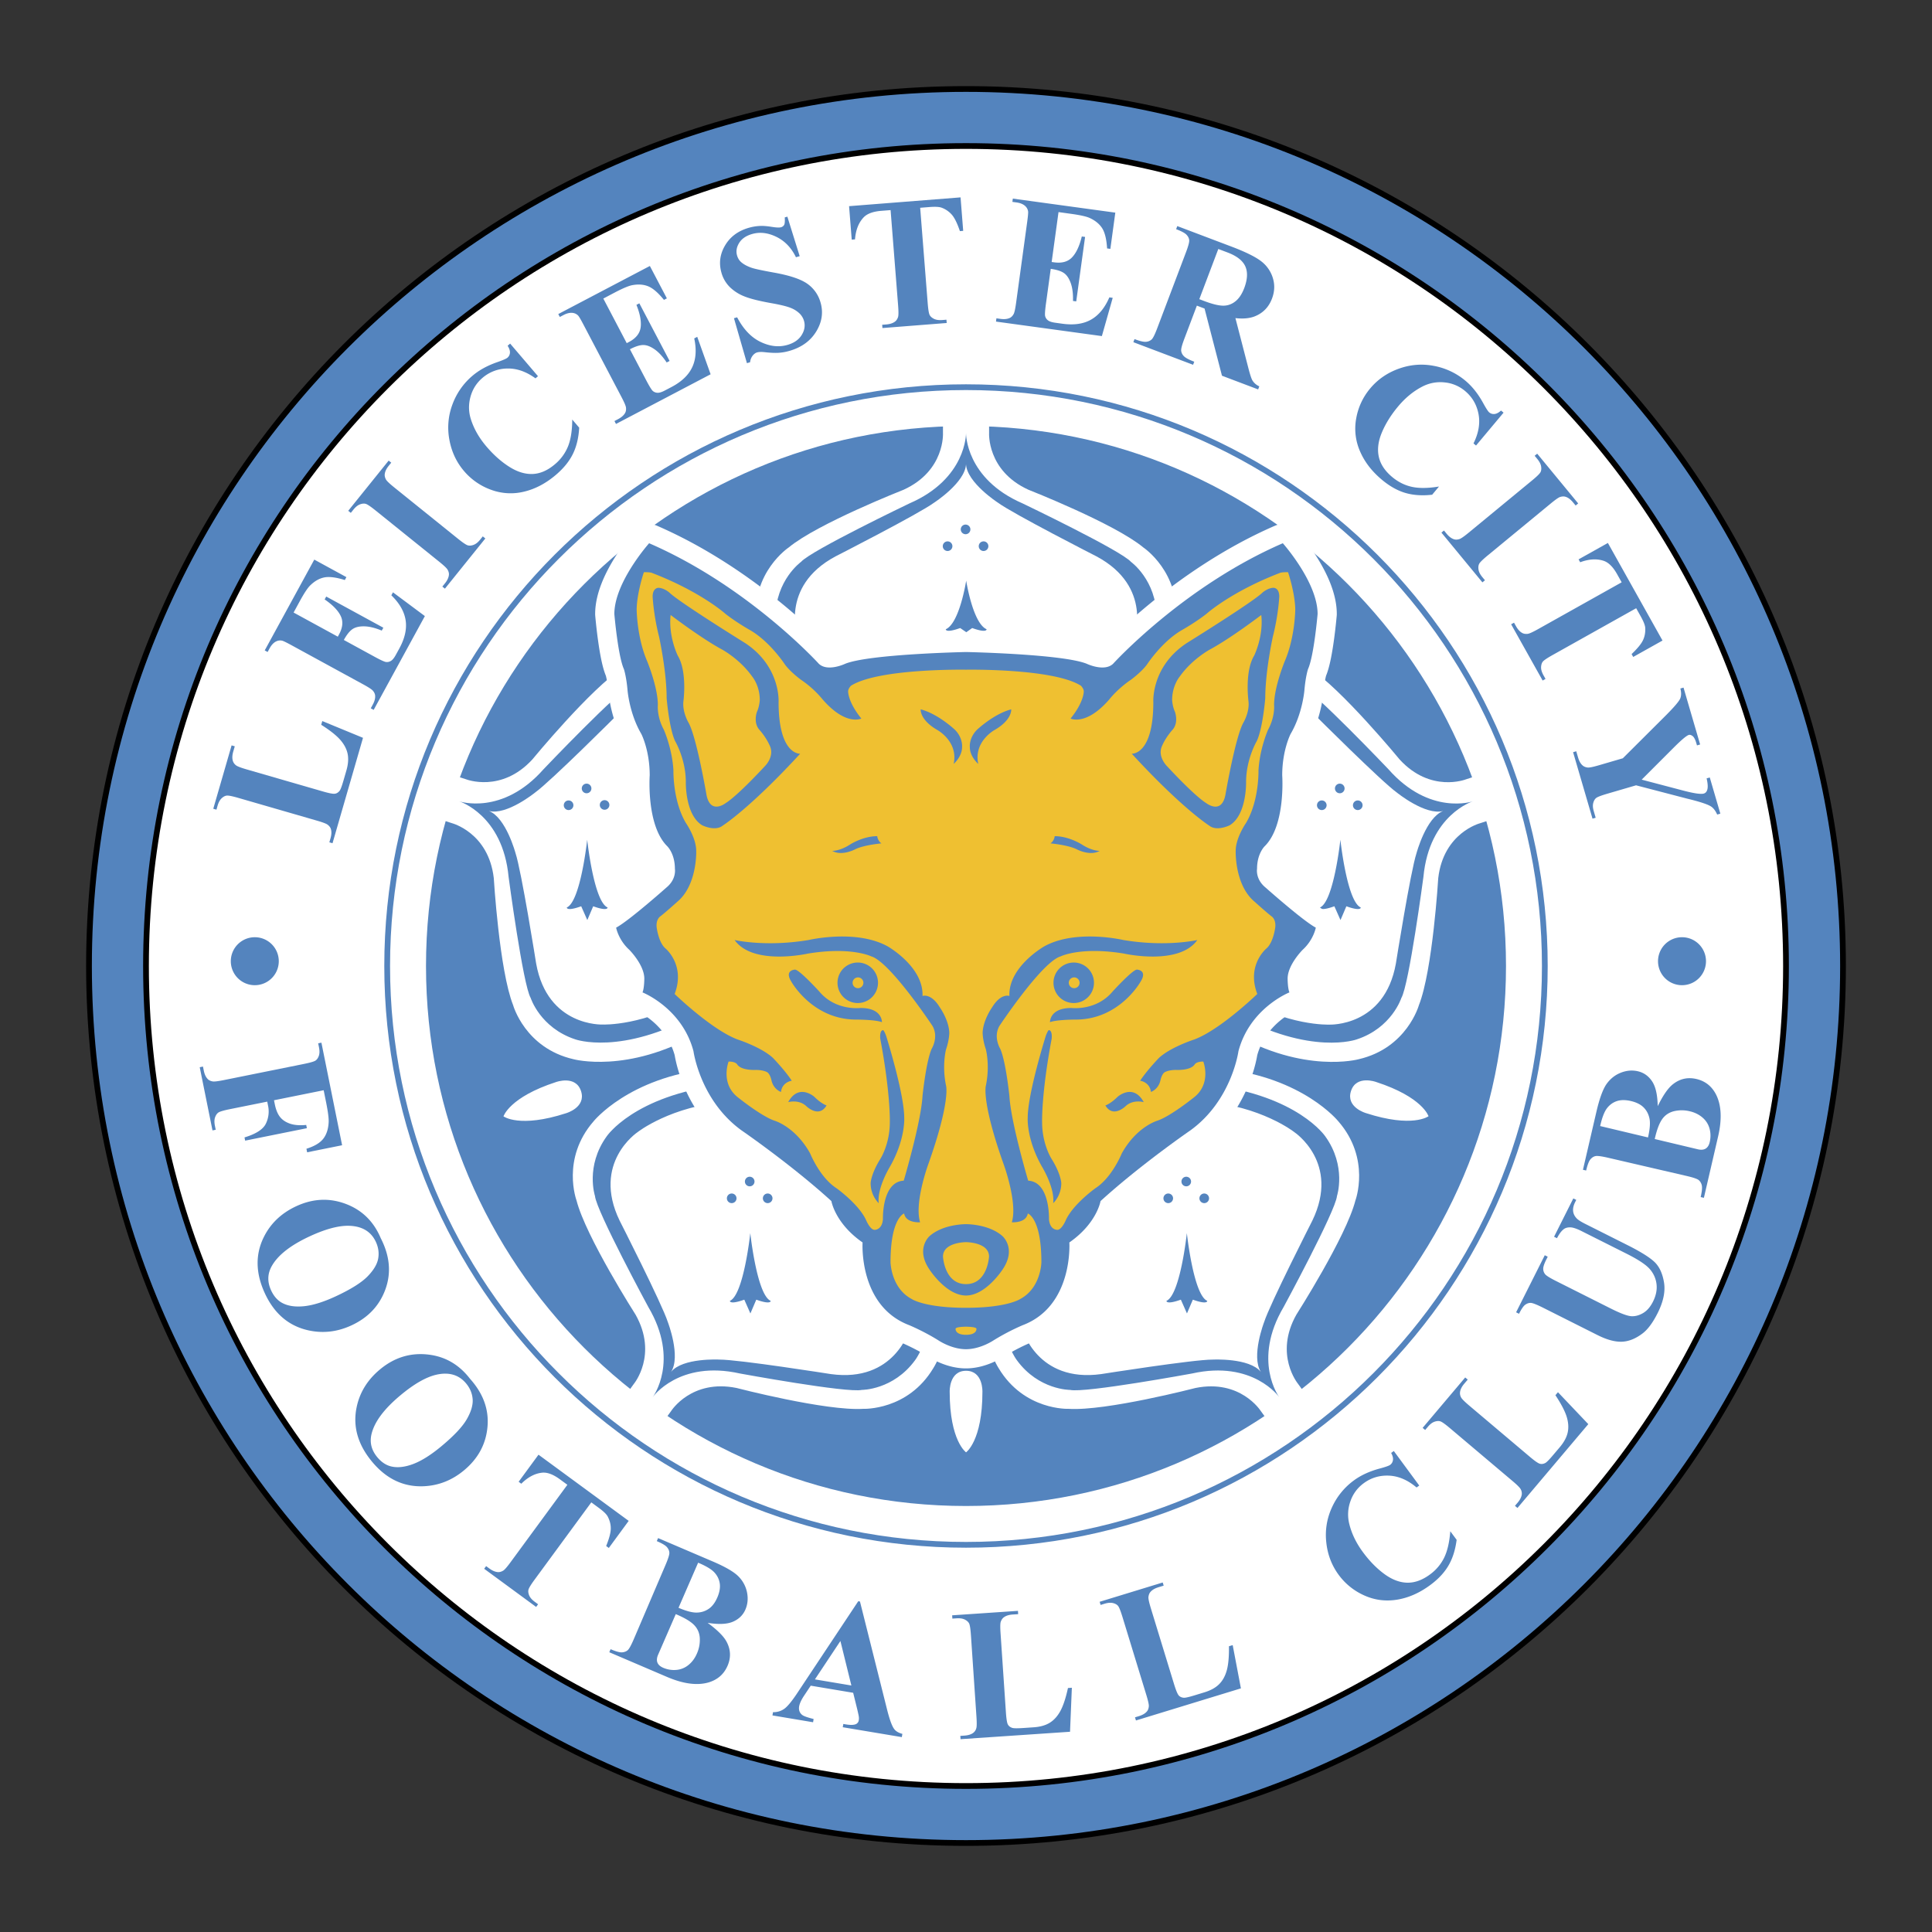 <svg xmlns="http://www.w3.org/2000/svg" width="2500" height="2500" viewBox="0 0 192.756 192.756"><rect x="0" y="0" width="192.756" height="192.756" fill="#333333" stroke="none"/><path fill-rule="evenodd" clip-rule="evenodd" fill="#fff" fill-opacity="0" d="M0 0h192.756v192.756H0V0z"/><path d="M183.877 96.379c0 48.324-39.174 87.498-87.499 87.498-48.324 0-87.499-39.174-87.499-87.498 0-48.325 39.175-87.5 87.499-87.5 48.325 0 87.499 39.175 87.499 87.5z" fill-rule="evenodd" clip-rule="evenodd" fill="#5484be"/><path d="M183.877 96.379c0 48.324-39.174 87.498-87.499 87.498-48.324 0-87.499-39.174-87.499-87.498 0-48.325 39.175-87.5 87.499-87.5 48.325 0 87.499 39.175 87.499 87.5" fill="none" stroke="#000" stroke-width=".574" stroke-miterlimit="2.613"/><path d="M178.016 96.379c0 22.541-9.139 42.951-23.912 57.725s-35.184 23.912-57.725 23.912c-22.542 0-42.952-9.139-57.725-23.912-14.775-14.774-23.913-35.184-23.913-57.725 0-22.542 9.138-42.952 23.912-57.725C53.427 23.88 73.836 14.742 96.378 14.742s42.952 9.138 57.725 23.912c14.774 14.773 23.913 35.182 23.913 57.725zm-27.762 0c0-14.879-6.029-28.348-15.779-38.098-9.748-9.749-23.217-15.778-38.096-15.778-14.879 0-28.348 6.03-38.098 15.779-9.749 9.749-15.779 23.218-15.779 38.097 0 14.879 6.03 28.348 15.779 38.096 9.75 9.75 23.219 15.779 38.098 15.779 14.879 0 28.348-6.029 38.096-15.779 9.75-9.748 15.779-23.217 15.779-38.096z" fill="#fff"/><path d="M178.189 96.379c0 45.184-36.627 81.811-81.811 81.811-45.183 0-81.812-36.627-81.812-81.811 0-45.184 36.628-81.812 81.812-81.812s81.811 36.628 81.811 81.812" fill="none" stroke="#000" stroke-width=".574" stroke-miterlimit="2.613"/><path d="M154.127 96.379c0 31.895-25.855 57.748-57.749 57.748-31.894 0-57.75-25.854-57.75-57.748s25.856-57.75 57.75-57.75c31.893 0 57.749 25.855 57.749 57.75" fill="none" stroke="#5484be" stroke-width=".574" stroke-miterlimit="2.613"/><path d="M32.155 71.94l4.062 1.673-3.042 10.518-.316-.092.113-.393c.1-.343.118-.637.054-.882-.039-.175-.146-.332-.324-.472-.123-.105-.484-.245-1.086-.418L23.8 79.613c-.612-.177-1.005-.256-1.177-.236-.172.02-.344.11-.515.272-.171.162-.305.408-.401.739l-.113.393-.316-.092 1.829-6.322.316.092-.15.518c-.1.346-.118.643-.055.889a.875.875 0 0 0 .32.483c.123.105.484.245 1.086.419l7.581 2.192c.608.177 1.006.254 1.193.231.188-.021.351-.122.492-.303.096-.13.224-.476.385-1.035l.286-.988c.182-.629.222-1.186.119-1.67-.103-.484-.351-.949-.745-1.396-.395-.445-1.024-.941-1.888-1.488l.108-.371zM29.292 61.113l4.411 2.408.118-.216c.377-.69.433-1.309.168-1.856-.265-.547-.797-1.095-1.598-1.643l.157-.289 5.698 3.11-.158.289c-.654-.273-1.235-.416-1.742-.425-.507-.01-.902.085-1.188.284-.285.198-.57.557-.853 1.075l3.064 1.673c.599.327.979.502 1.141.524s.323-.012.484-.104c.161-.092.326-.293.495-.602l.354-.647c.552-1.012.761-1.951.626-2.816-.135-.865-.609-1.694-1.424-2.484l.162-.298 3.183 2.371-5.109 9.358-.289-.158.195-.359c.171-.313.253-.597.244-.85 0-.179-.071-.355-.214-.53-.097-.129-.42-.344-.97-.644l-7.142-3.899c-.496-.271-.807-.423-.934-.458a.88.88 0 0 0-.598.057c-.261.12-.487.355-.678.706l-.195.359-.289-.158 4.945-9.059 3.204 1.749-.158.289c-.866-.271-1.545-.357-2.04-.262-.494.097-.961.359-1.402.788-.26.249-.616.786-1.067 1.613l-.601 1.104zM48.167 53.515l.256.206-4.033 5.009-.257-.207.257-.318c.224-.278.354-.542.391-.794.032-.175-.007-.362-.117-.559-.072-.144-.353-.413-.84-.806l-6.337-5.103c-.497-.4-.829-.625-.995-.673-.166-.048-.359-.031-.58.052s-.439.259-.655.527l-.257.32-.256-.207 4.033-5.009.257.207-.255.316c-.223.277-.353.54-.388.791-.031.175.006.364.112.565.074.145.353.413.841.806l6.337 5.104c.497.4.83.624.997.669.167.046.361.028.581-.054.22-.082.438-.256.653-.524l.255-.318zM50.896 34.281l2.779 3.253-.25.213c-.932-.676-1.871-1.003-2.816-.98a3.85 3.85 0 0 0-2.479.94c-.591.504-.988 1.136-1.193 1.895s-.188 1.507.05 2.247c.303.949.82 1.85 1.55 2.704.718.841 1.479 1.516 2.282 2.024.804.509 1.583.745 2.339.711.756-.035 1.496-.361 2.218-.979a4.545 4.545 0 0 0 1.299-1.781c.272-.68.412-1.571.418-2.671l.693.811c-.056 1.004-.264 1.875-.625 2.613-.36.737-.922 1.433-1.687 2.085-1.006.859-2.071 1.421-3.194 1.687a5.608 5.608 0 0 1-3.288-.188 6.348 6.348 0 0 1-2.69-1.861c-.766-.896-1.256-1.947-1.471-3.153a6.533 6.533 0 0 1 .31-3.502 6.828 6.828 0 0 1 1.984-2.847c.665-.568 1.489-1.023 2.474-1.366.57-.198.913-.347 1.029-.446a.698.698 0 0 0 .248-.493c.016-.203-.062-.436-.23-.701l.25-.215zM60.193 29.787l2.336 4.449.219-.115c.696-.365 1.085-.849 1.168-1.451.083-.602-.057-1.354-.419-2.253l.291-.153 3.018 5.748-.292.153c-.392-.59-.797-1.03-1.214-1.319-.417-.29-.798-.43-1.146-.423-.347.007-.783.148-1.306.423l1.623 3.091c.317.604.537.96.658 1.068a.754.754 0 0 0 .461.182c.185.013.433-.063.745-.227l.654-.343c1.021-.536 1.715-1.201 2.082-1.997.368-.794.432-1.747.192-2.856l.3-.158 1.335 3.736-9.441 4.957-.152-.291.362-.19c.316-.167.54-.357.674-.573.099-.149.138-.335.116-.56-.01-.161-.159-.519-.451-1.074l-3.783-7.204c-.262-.5-.437-.8-.523-.9a.89.89 0 0 0-.529-.284c-.284-.044-.602.026-.956.212l-.362.189-.153-.291 9.137-4.797 1.696 3.231-.291.153c-.57-.705-1.088-1.154-1.553-1.348-.464-.193-.999-.234-1.603-.122-.354.063-.949.313-1.783.751l-1.11.586zM78.555 21.616l1.23 3.942-.373.107c-.458-.944-1.108-1.622-1.95-2.034-.843-.412-1.652-.506-2.429-.282-.6.173-1.029.47-1.288.889s-.328.836-.208 1.25c.076.263.204.479.387.646.249.226.598.418 1.049.579.331.113 1.063.271 2.197.475 1.588.281 2.713.654 3.374 1.12a3.39 3.39 0 0 1 1.322 1.873c.287.99.143 1.956-.432 2.895-.574.939-1.463 1.582-2.664 1.929a5.03 5.03 0 0 1-1.103.195c-.357.021-.82 0-1.388-.065-.316-.035-.566-.026-.748.027-.153.044-.299.15-.436.318a1.285 1.285 0 0 0-.258.661l-.316.091-1.294-4.483.316-.092c.624 1.187 1.401 2.005 2.334 2.453.932.449 1.825.55 2.681.303.662-.191 1.137-.521 1.426-.99.29-.469.366-.94.23-1.413a1.695 1.695 0 0 0-.458-.749 2.694 2.694 0 0 0-.895-.552c-.373-.148-.999-.301-1.879-.458-1.234-.219-2.143-.447-2.725-.684a4.326 4.326 0 0 1-1.455-.937 3.233 3.233 0 0 1-.821-1.414c-.273-.947-.155-1.854.355-2.721.51-.869 1.298-1.457 2.366-1.766.39-.112.781-.175 1.173-.188.297-.011.672.021 1.124.093.453.073.759.085.917.04a.497.497 0 0 0 .323-.244c.062-.118.081-.364.055-.738l.261-.076zM95.835 19.693l.263 3.34-.328.025c-.255-.754-.514-1.288-.777-1.605a2.504 2.504 0 0 0-1.038-.728c-.24-.091-.647-.113-1.224-.068l-.925.073.75 9.513c.05.637.116 1.032.197 1.186.081.154.226.281.436.385.21.104.488.142.835.115l.403-.032.026.328-6.412.505-.025-.328.405-.032c.354-.028.635-.115.841-.261.148-.098.26-.254.334-.469.055-.152.058-.54.009-1.164l-.75-9.514-.924.073c-.837.066-1.432.29-1.783.67-.493.533-.774 1.259-.843 2.178l-.328.026-.264-3.34 11.122-.876zM105.609 21.16l-.684 4.98.246.033c.777.107 1.377-.061 1.793-.502.418-.442.74-1.135.967-2.078l.328.045-.883 6.431-.324-.044c.021-.708-.053-1.301-.223-1.779-.172-.477-.4-.813-.688-1.009-.287-.196-.725-.333-1.309-.414l-.475 3.459c-.092.676-.121 1.094-.084 1.252a.746.746 0 0 0 .27.416c.143.118.389.201.738.249l.73.101c1.143.156 2.094.018 2.855-.417.76-.433 1.365-1.172 1.814-2.214l.336.046-1.082 3.817-10.564-1.447.043-.326.406.056c.354.048.648.023.881-.075.168-.063.309-.193.42-.388.086-.136.172-.515.256-1.135l1.105-8.062c.076-.559.107-.904.096-1.036a.892.892 0 0 0-.266-.539c-.205-.202-.506-.33-.9-.383l-.406-.056.045-.326 10.225 1.4-.494 3.615-.326-.044c-.055-.905-.217-1.571-.48-1.999-.268-.427-.68-.771-1.236-1.03-.324-.154-.953-.296-1.887-.424l-1.243-.173zM122.473 25.19c.924.349 1.514.811 1.771 1.384.258.573.223 1.296-.105 2.167-.229.602-.527 1.046-.895 1.334s-.777.429-1.227.422c-.451-.007-1.074-.161-1.871-.462l-.49-.186 1.895-5.007.922.348zm-2.295 5.593l1.738 6.703 3.609 1.366.115-.308a1.509 1.509 0 0 1-.691-.598c-.104-.184-.24-.601-.406-1.25l-1.285-4.959c.766.088 1.41.029 1.934-.177.82-.328 1.395-.918 1.717-1.773.266-.701.291-1.39.078-2.065a3.314 3.314 0 0 0-1.182-1.674c-.576-.439-1.564-.924-2.965-1.455l-5.381-2.036-.117.308c.535.202.883.389 1.041.559.16.171.248.352.264.542.018.191-.092.598-.328 1.22l-2.859 7.554c-.234.622-.422.999-.559 1.127a.934.934 0 0 1-.553.233c-.23.026-.615-.063-1.156-.268l-.117.308 5.959 2.255.117-.307c-.535-.203-.883-.389-1.041-.559a.897.897 0 0 1-.264-.542c-.018-.19.092-.597.328-1.22l1.238-3.273.766.289zM150.01 41.171l-2.746 3.28-.252-.211c.512-1.031.678-2.012.498-2.94s-.625-1.691-1.338-2.288a3.711 3.711 0 0 0-2.066-.861 3.882 3.882 0 0 0-2.207.422c-.885.457-1.688 1.116-2.41 1.978-.709.849-1.248 1.712-1.615 2.588-.369.876-.473 1.685-.312 2.424.158.74.604 1.415 1.332 2.025.598.5 1.256.829 1.973.985.715.156 1.617.146 2.703-.032l-.684.818c-1 .112-1.895.051-2.682-.182-.785-.232-1.564-.671-2.336-1.316-1.014-.849-1.746-1.806-2.193-2.87a5.602 5.602 0 0 1-.361-3.273 6.328 6.328 0 0 1 1.389-2.962c.756-.904 1.711-1.562 2.865-1.975s2.322-.505 3.504-.275a6.841 6.841 0 0 1 3.139 1.484c.67.561 1.256 1.298 1.758 2.212.289.529.492.843.609.941a.7.7 0 0 0 .527.162c.203-.019.422-.134.654-.344l.251.21zM148.154 57.893l-.254.209-4.09-4.964.254-.209.26.316c.227.275.459.457.697.543.166.066.357.066.572 0 .156-.042.477-.262.959-.661l6.279-5.173c.494-.406.779-.685.861-.838.08-.153.102-.346.066-.579-.037-.233-.166-.482-.385-.748l-.26-.316.254-.209 4.088 4.963-.252.21-.26-.314c-.227-.274-.457-.455-.695-.54-.166-.066-.357-.068-.576-.005-.156.042-.475.263-.957.661l-6.281 5.174c-.492.406-.777.687-.857.841-.078.155-.1.349-.064.58.035.232.162.48.381.746l.26.313zM165.869 63.907l-2.924 1.637-.16-.287c.576-.547.955-1.006 1.133-1.378.178-.372.254-.788.227-1.247-.02-.256-.168-.636-.451-1.141l-.453-.809-8.326 4.663c-.557.312-.889.536-.994.674s-.16.324-.168.558c-.006.233.076.502.246.806l.197.353-.287.161-3.143-5.612.287-.161.199.354c.174.311.369.528.588.655.152.094.34.13.566.107.16-.014.514-.174 1.061-.48l8.326-4.663-.453-.809c-.41-.733-.861-1.179-1.355-1.339-.689-.225-1.467-.176-2.33.146l-.16-.287 2.924-1.637 5.45 9.736zM171.639 81.177l-.314.092c-.168-.375-.369-.643-.607-.801-.332-.22-1.137-.485-2.416-.794l-5.072-1.323-2.861.836c-.617.181-.992.325-1.125.433-.131.107-.227.272-.285.496-.061.223-.045.491.049.807l.193.664-.316.092-1.938-6.632.314-.093.182.618c.102.347.242.604.426.771.127.127.303.204.529.233.158.022.539-.054 1.141-.23l2.371-.692 4.291-4.277c.846-.849 1.324-1.413 1.438-1.692.111-.28.115-.609.01-.991l.316-.092 1.658 5.675-.314.092-.074-.254c-.102-.344-.223-.57-.363-.678-.143-.107-.268-.145-.381-.111-.215.062-.686.454-1.412 1.172l-3.287 3.288 4.203 1.106c1.041.272 1.707.365 1.996.281.16-.047.271-.162.332-.344.09-.241.072-.632-.053-1.171l.314-.092 1.055 3.611zM32.293 108.773l-4.956 1 .083.41c.106.525.273.938.502 1.236.229.301.557.527.987.68.428.154.976.199 1.642.137l.065.324-6.158 1.242-.064-.322c1.147-.348 1.857-.805 2.131-1.373a2.752 2.752 0 0 0 .22-1.787l-.082-.41-3.724.75c-.626.127-1.01.24-1.153.34-.143.1-.252.26-.33.482-.077.221-.082.5-.014.836l.081.398-.323.066-1.273-6.305.323-.066.081.402c.07.35.19.619.36.807.115.137.283.227.505.27.158.035.543-.008 1.157-.133l7.976-1.609c.625-.127 1.009-.238 1.153-.336.143-.098.253-.256.331-.479.077-.223.081-.502.013-.84l-.081-.402.323-.064 2.065 10.234-3.489.703-.071-.352c.801-.25 1.364-.586 1.688-1.01s.501-.979.531-1.666c.016-.377-.073-1.051-.269-2.021l-.23-1.142zM37.73 125.576c-.104.566-.458 1.156-1.062 1.775-.605.615-1.646 1.27-3.122 1.961-1.24.58-2.31.916-3.206 1.008-.897.092-1.634-.021-2.211-.34-.451-.25-.809-.658-1.073-1.223-.392-.84-.379-1.643.04-2.406.598-1.094 1.849-2.088 3.754-2.979 1.603-.748 2.934-1.107 3.993-1.074 1.292.043 2.176.576 2.653 1.596.259.555.337 1.116.234 1.682zm-3.249-5.469c-1.637-.611-3.285-.529-4.945.248-1.479.691-2.556 1.723-3.228 3.096-.85 1.736-.804 3.611.136 5.623.938 2.004 2.378 3.223 4.322 3.654 1.466.324 2.907.156 4.327-.508 1.661-.775 2.783-1.98 3.369-3.609.584-1.629.428-3.318-.47-5.068-.705-1.68-1.875-2.824-3.511-3.436zM47.156 139.59c.045.574-.146 1.236-.573 1.986-.427.752-1.266 1.65-2.517 2.693-1.051.879-1.999 1.477-2.843 1.795s-1.584.396-2.224.236c-.501-.127-.951-.43-1.351-.908-.594-.711-.786-1.49-.576-2.336.298-1.211 1.254-2.49 2.869-3.838 1.358-1.135 2.554-1.822 3.586-2.061 1.26-.287 2.251.002 2.973.865.393.472.612.994.656 1.568zm-4.539-4.457c-1.738-.172-3.31.328-4.718 1.504-1.253 1.047-2.03 2.318-2.328 3.816-.379 1.896.144 3.697 1.567 5.402 1.419 1.699 3.124 2.508 5.113 2.428 1.5-.061 2.851-.592 4.054-1.596 1.407-1.174 2.185-2.625 2.334-4.35.15-1.725-.434-3.318-1.749-4.781-1.11-1.443-2.535-2.251-4.273-2.423zM62.725 151.738l-1.982 2.701-.266-.193c.299-.738.453-1.312.46-1.725s-.096-.822-.312-1.229c-.122-.225-.416-.51-.882-.852l-.748-.549-5.646 7.693c-.378.516-.586.857-.625 1.025-.04.17-.013.363.078.578.091.215.277.426.558.631l.325.24-.194.266-5.185-3.807.195-.264.328.24c.287.209.556.326.807.352.176.023.364-.023.56-.137.14-.08.396-.371.766-.877l5.646-7.693-.748-.549c-.677-.496-1.273-.715-1.789-.656-.721.08-1.407.447-2.06 1.098l-.265-.195 1.982-2.701 8.997 6.603zM69.653 155.91c.804.338 1.35.668 1.64.992.29.322.462.689.52 1.096.056.408-.023.863-.241 1.371-.217.506-.494.881-.832 1.123a2.143 2.143 0 0 1-1.183.393c-.452.021-1.072-.139-1.86-.475l1.956-4.5zm3.493 5.879c.583-.258.992-.662 1.227-1.213.223-.521.277-1.08.163-1.678a3.122 3.122 0 0 0-.833-1.59c-.441-.465-1.311-.975-2.61-1.529l-5.435-2.324-.129.303c.526.225.865.426 1.016.604.151.18.23.365.238.561.007.193-.122.602-.388 1.223l-3.152 7.371c-.266.623-.471.996-.616 1.123-.144.125-.332.197-.563.215s-.613-.088-1.146-.314l-.129.303 5.763 2.465c1.605.686 2.974.871 4.105.557.925-.266 1.57-.826 1.936-1.682.347-.809.313-1.602-.099-2.381-.285-.545-.917-1.174-1.894-1.891 1.114.178 1.963.137 2.546-.123zm-3.914.32c.354.354.549.787.585 1.301a3.335 3.335 0 0 1-.285 1.564c-.197.461-.475.84-.832 1.133a2.196 2.196 0 0 1-1.212.5 2.712 2.712 0 0 1-1.33-.217c-.293-.127-.482-.299-.567-.514-.085-.217-.062-.475.064-.773l.181-.414 1.586-3.648c.852.357 1.455.713 1.81 1.068zM81.304 167.553l2.544-3.83 1.094 4.439-3.638-.609zm4.225 2.99c.101.43.152.674.155.73.017.121.016.236-.003.348a.496.496 0 0 1-.268.387c-.214.102-.558.113-1.031.033l-.244-.041-.055.326 5.892.986.055-.324c-.366-.094-.636-.25-.809-.473-.228-.297-.47-.961-.728-1.994l-2.694-10.738-.17-.029-5.979 9.004c-.572.875-1.024 1.441-1.356 1.695s-.723.377-1.171.371l-.055.324 4.053.68.054-.324c-.627-.154-1.014-.295-1.159-.42-.248-.211-.343-.49-.285-.84.044-.26.184-.578.419-.955l.737-1.109 4.234.709.408 1.654zM106.939 168.387l-.182 4.391-10.923.74-.023-.328.408-.029c.356-.023.638-.107.849-.25a.845.845 0 0 0 .332-.467c.057-.15.062-.537.021-1.162l-.55-8.119c-.044-.637-.104-1.031-.181-1.188-.078-.154-.221-.285-.432-.391s-.488-.146-.832-.123l-.408.027-.022-.328 6.566-.445.021.33-.537.035c-.359.023-.645.107-.855.252-.152.098-.266.252-.344.467-.057.15-.064.539-.021 1.164l.533 7.873c.043.633.105 1.033.189 1.201.086.168.236.287.455.357.154.045.521.047 1.104.008l1.025-.07c.654-.045 1.191-.197 1.609-.459.42-.262.773-.654 1.057-1.178s.535-1.283.752-2.281l.389-.027zM122.986 164.133l.82 4.316-10.471 3.203-.096-.314.391-.119c.342-.104.598-.25.77-.438.123-.127.197-.303.217-.529.021-.158-.061-.537-.244-1.137l-2.381-7.781c-.186-.609-.334-.982-.445-1.115-.109-.133-.279-.227-.508-.281s-.51-.033-.84.068l-.391.119-.096-.314 6.293-1.926.096.314-.516.158c-.344.105-.604.252-.775.439-.127.129-.201.307-.229.533-.021.16.061.539.242 1.137l2.309 7.547c.186.605.34.982.459 1.127.121.145.295.227.523.244.16.01.52-.072 1.076-.242l.984-.301c.625-.191 1.113-.463 1.463-.814.35-.35.604-.812.762-1.387.156-.574.229-1.371.213-2.393l.374-.114zM139.061 144.768l2.537 3.445-.266.193c-.881-.742-1.793-1.135-2.738-1.18s-1.791.207-2.539.758a3.7 3.7 0 0 0-1.326 1.805 3.871 3.871 0 0 0-.113 2.244c.234.967.686 1.904 1.352 2.809.656.891 1.365 1.619 2.131 2.184.764.564 1.523.857 2.281.879.756.02 1.518-.254 2.283-.816a4.56 4.56 0 0 0 1.424-1.684c.32-.658.523-1.535.609-2.633l.633.857c-.129.998-.398 1.852-.812 2.562-.412.709-1.021 1.361-1.832 1.957-1.064.785-2.168 1.27-3.309 1.453s-2.229.041-3.266-.426a6.359 6.359 0 0 1-2.549-2.051c-.697-.947-1.111-2.033-1.238-3.252a6.514 6.514 0 0 1 .562-3.469 6.806 6.806 0 0 1 2.186-2.697c.703-.518 1.557-.912 2.564-1.184.582-.156.936-.279 1.059-.371.156-.115.25-.273.281-.475s-.029-.439-.18-.715l.266-.193zM155.438 138.902l3.027 3.184-7.066 8.363-.252-.213.266-.312c.23-.273.365-.533.408-.783a.832.832 0 0 0-.104-.562c-.07-.145-.342-.422-.82-.824l-6.217-5.252c-.486-.412-.812-.643-.979-.695-.164-.053-.357-.039-.58.039-.223.076-.445.248-.668.512l-.264.312-.252-.213 4.248-5.027.252.213-.35.412c-.232.273-.369.537-.412.789a.862.862 0 0 0 .096.57c.068.146.342.422.82.826l6.027 5.092c.484.41.816.643.996.699s.371.031.572-.076c.141-.082.398-.344.773-.789l.664-.785c.422-.5.686-.992.789-1.477s.066-1.01-.111-1.578c-.18-.566-.551-1.275-1.117-2.127l.254-.298zM151.262 130.928l2.861-5.693.295.148-.143.283c-.215.426-.316.742-.307.947a.835.835 0 0 0 .199.525c.123.148.498.379 1.127.693l5.418 2.723c.99.496 1.682.752 2.078.766.395.014.783-.098 1.166-.33s.703-.607.963-1.123c.297-.592.416-1.164.357-1.717a2.75 2.75 0 0 0-.645-1.496c-.367-.445-1.141-.963-2.314-1.555l-4.512-2.266c-.492-.248-.871-.375-1.133-.379-.262-.006-.473.049-.633.162-.244.178-.477.484-.697.92l-.293-.146 1.92-3.822.295.146-.115.229c-.154.309-.223.598-.201.865.023.268.135.512.338.729.139.158.432.35.883.574l4.199 2.111c1.299.652 2.193 1.209 2.686 1.67.49.459.811 1.143.963 2.047s-.061 1.928-.635 3.072c-.48.953-.979 1.627-1.494 2.018-.705.537-1.402.814-2.094.834s-1.496-.203-2.414-.664l-5.414-2.721c-.635-.318-1.049-.48-1.238-.488-.189-.006-.375.055-.555.184s-.385.43-.617.902l-.294-.148zM159.648 112.346c.191-.85.422-1.445.689-1.787.268-.344.598-.578.988-.705s.855-.127 1.391-.004c.537.125.955.332 1.252.621.299.291.496.656.596 1.096.098.441.051 1.08-.143 1.916l-4.773-1.137zm5.176-4.471c-.357-.527-.826-.859-1.41-.994-.551-.129-1.111-.084-1.68.133-.566.217-1.041.582-1.42 1.098s-.729 1.463-1.047 2.838l-1.336 5.758.32.074c.129-.557.27-.926.418-1.105s.318-.291.508-.332c.189-.043.613.014 1.273.166l7.811 1.811c.658.152 1.062.289 1.213.41a.946.946 0 0 1 .311.516c.059.227.021.621-.109 1.184l.322.074 1.414-6.105c.395-1.701.338-3.082-.172-4.141-.424-.863-1.088-1.4-1.994-1.609-.857-.199-1.635-.027-2.326.514-.488.377-.996 1.109-1.529 2.197-.02-1.13-.209-1.958-.567-2.487zm1.002 3.797c.285-.41.68-.678 1.178-.805a3.365 3.365 0 0 1 1.59.006c.49.115.91.322 1.26.621.352.301.588.67.707 1.105.119.438.125.887.018 1.348-.072.311-.207.527-.404.648-.199.121-.455.145-.771.072l-.441-.105-3.869-.922c.199-.9.445-1.556.732-1.968zM27.814 95.9a2.393 2.393 0 1 1-4.786 0 2.393 2.393 0 0 1 4.786 0zM170.207 95.9a2.393 2.393 0 1 1-4.786 0 2.393 2.393 0 1 1 4.786 0z" fill-rule="evenodd" clip-rule="evenodd" fill="#5484be"/><path d="M96.384 144.9s-1.634-1.137-1.634-6.043c0 0-.078-2.094 1.634-2.094s1.633 2.094 1.633 2.094c.001 4.907-1.633 6.043-1.633 6.043zM142.525 111.367s-1.584 1.201-6.25-.314c0 0-2.016-.574-1.486-2.201.527-1.627 2.496-.906 2.496-.906 4.664 1.515 5.24 3.421 5.24 3.421zM50.233 111.379s.576-1.906 5.242-3.422c0 0 1.968-.721 2.496.906.529 1.627-1.486 2.201-1.486 2.201-4.667 1.516-6.252.315-6.252.315zM121.93 106.629c8.096.877 11.596 5.246 11.596 5.246 3.262 3.738 1.703 7.898 1.703 7.898-.924 3.617-5.893 11.396-5.893 11.396-2.24 3.979.164 6.889.164 6.889l1.195 1.645-3.721 2.703-1.197-1.645s-2.023-3.186-6.498-2.283c0 0-8.936 2.32-12.66 2.082 0 0-4.439.195-6.988-4.061 0 0-3.072-4.68-1.404-12.65l23.703-17.22zm3.869 30.248c-1.156-1.428-4.824-1.229-4.824-1.229-1.883-.012-11.111 1.445-11.111 1.445-6.371.881-7.846-4.43-7.846-4.43 0-.002-1.471-3.951-.104-9.576l-1.807.23c-1.643 8.576 1.354 12.402 1.354 12.402 2.176 2.973 5.301 2.953 5.301 2.953 1.461.332 12.164-1.637 12.164-1.637 6.086-1.363 8.701 2.357 8.701 2.357s-2.729-3.639.447-9.004c0 0 5.18-9.57 5.316-11.062 0 0 .982-2.967-1.17-5.955 0 0-2.713-4.031-11.379-5.119l-.777 1.646c5.773.438 9.076 3.059 9.076 3.059s4.596 3.043 1.789 8.83c0 0-4.238 8.326-4.809 10.121.001.002-1.321 3.428-.321 4.969zM114.023 75.245c3.336-7.429 8.57-9.408 8.57-9.408 4.564-1.946 8.041.821 8.041.821 3.154 1.998 9.018 9.126 9.018 9.126 3.092 3.36 6.6 1.973 6.6 1.973l1.936-.629 1.42 4.373-1.934.631s-3.654.94-4.18 5.476c0 0-.555 9.214-1.932 12.683 0 0-1.186 4.283-6.021 5.391 0 0-5.398 1.477-12.465-2.572l-9.053-27.865zm29.963 5.667c-1.715.659-2.66 4.208-2.66 4.208-.594 1.787-2.059 11.014-2.059 11.014-1.131 6.332-6.637 6.092-6.637 6.092-.002 0-4.213.18-9.141-2.859l-.338 1.789c7.648 4.213 12.213 2.545 12.213 2.545 3.498-1.15 4.447-4.129 4.447-4.129.766-1.287 2.203-12.075 2.203-12.075.582-6.208 4.93-7.547 4.93-7.547s-4.303 1.472-8.424-3.208c0 0-7.502-7.883-8.881-8.475 0 0-2.516-1.851-6.023-.727 0 0-4.674 1.334-8.385 9.24l1.324 1.248c2.203-5.355 5.715-7.686 5.715-7.686s4.314-3.43 8.949 1.027c0 0 6.609 6.604 8.141 7.701.001.001 2.851 2.317 4.626 1.842zM94.524 123.848c1.668 7.971-1.405 12.65-1.405 12.65-2.548 4.256-6.987 4.061-6.987 4.061-3.726.236-12.66-2.084-12.66-2.084-4.476-.9-6.5 2.285-6.5 2.285l-1.195 1.645-3.72-2.701 1.193-1.648s2.404-2.908.164-6.887c0 0-4.968-7.781-5.893-11.396 0 0-1.558-4.162 1.702-7.902 0 0 3.5-4.365 11.597-5.244l23.704 17.221zm-27.571 13.027c1.001-1.541-.322-4.969-.322-4.969-.57-1.795-4.809-10.121-4.809-10.121-2.806-5.787 1.789-8.83 1.789-8.83.001 0 3.302-2.619 9.076-3.059l-.777-1.645c-8.666 1.086-11.379 5.119-11.379 5.119-2.153 2.986-1.17 5.953-1.17 5.953.136 1.492 5.315 11.064 5.315 11.064 3.178 5.365.449 9.002.449 9.002s2.615-3.721 8.7-2.355c0 0 10.704 1.967 12.165 1.637 0 0 3.124.018 5.3-2.953 0 0 2.998-3.826 1.353-12.402l-1.805-.232c1.367 5.627-.104 9.576-.105 9.578 0 0-1.474 5.311-7.844 4.43 0 0-9.229-1.459-11.112-1.445 0-.001-3.669-.2-4.824 1.228zM69.681 103.104c-7.066 4.049-12.465 2.574-12.465 2.574-4.836-1.109-6.021-5.391-6.021-5.391-1.377-3.471-1.931-12.684-1.931-12.684-.527-4.536-4.181-5.476-4.181-5.476l-1.935-.628 1.421-4.373 1.935.626s3.509 1.387 6.601-1.973c0 0 5.864-7.128 9.018-9.125 0 0 3.476-2.768 8.04-.822 0 0 5.236 1.979 8.572 9.408l-9.054 27.864zM48.772 80.907c1.774.475 4.624-1.842 4.624-1.842 1.532-1.097 8.141-7.701 8.141-7.701 4.636-4.457 8.95-1.026 8.95-1.026.001 0 3.513 2.331 5.714 7.685l1.325-1.248c-3.711-7.905-8.385-9.239-8.385-9.239-3.506-1.125-6.023.727-6.023.727-1.377.59-8.88 8.474-8.88 8.474-4.12 4.68-8.424 3.209-8.424 3.209s4.346 1.338 4.929 7.545c0 0 1.436 10.787 2.203 12.076 0 0 .948 2.977 4.446 4.129 0 0 4.566 1.668 12.215-2.547l-.338-1.789c-4.93 3.039-9.14 2.859-9.14 2.859s-5.507.24-6.638-6.09c0 0-1.464-9.229-2.059-11.015-.002.002-.945-3.548-2.66-4.207zM81.731 73.066c-6.035-5.469-6.299-11.06-6.299-11.06-.44-4.941 3.266-7.392 3.266-7.392 2.875-2.383 11.467-5.757 11.467-5.757 4.15-1.901 3.915-5.668 3.915-5.668v-2.033l4.598-.001.004 2.035s-.236 3.766 3.914 5.667c0 0 8.592 3.375 11.467 5.757 0 0 3.707 2.451 3.266 7.392 0 0-.264 5.591-6.299 11.06H81.731zM96.38 46.321c.097 1.835 3.181 3.829 3.181 3.829 1.516 1.118 9.84 5.362 9.84 5.362 5.672 3.032 3.742 8.195 3.742 8.195 0 .001-1.131 4.061-5.545 7.809l1.598.875c6.371-5.973 6.195-10.83 6.195-10.83-.014-3.682-2.553-5.504-2.553-5.504-.986-1.127-10.803-5.827-10.803-5.827-5.725-2.473-5.655-7.02-5.655-7.02s.07 4.547-5.654 7.02c0 0-9.816 4.699-10.804 5.826 0 0-2.538 1.823-2.552 5.504 0 0-.176 4.857 6.196 10.83l1.596-.874c-4.413-3.749-5.543-7.809-5.544-7.811 0 0-1.929-5.163 3.742-8.194 0 0 8.323-4.245 9.839-5.362.001.001 3.086-1.993 3.181-3.828z" fill-rule="evenodd" clip-rule="evenodd" fill="#fff"/><path d="M120.627 119.557a.48.48 0 1 1-.96-.001.48.48 0 0 1 .96.001zM117.037 119.557a.48.48 0 1 1-.96-.001.48.48 0 0 1 .96.001zM118.832 117.881a.478.478 0 1 1-.957.001.478.478 0 0 1 .957-.001zM117.814 129.668c-1.496.537-1.436.119-1.436.119 1.377-.598 2.035-6.76 2.035-6.76s.658 6.162 2.033 6.76c0 0 .061.418-1.436-.119l-.586 1.375-.61-1.375zM77.072 119.557a.48.48 0 1 1-.96-.001.48.48 0 0 1 .96.001zM73.482 119.557a.48.48 0 1 1-.96-.001.48.48 0 0 1 .96.001zM75.277 117.881a.478.478 0 1 1-.957.001.478.478 0 0 1 .957-.001zM74.259 129.668c-1.496.537-1.436.119-1.436.119 1.376-.598 2.034-6.76 2.034-6.76s.658 6.162 2.034 6.76c0 0 .06.418-1.436-.119l-.587 1.375-.609-1.375zM135.943 80.309a.48.48 0 1 1-.958 0 .48.48 0 0 1 .958 0zM132.354 80.309a.48.48 0 1 1-.958 0 .48.48 0 0 1 .958 0zM134.148 78.633a.48.48 0 1 1-.958 0 .48.48 0 0 1 .958 0zM133.131 90.419c-1.496.539-1.436.12-1.436.12 1.377-.599 2.035-6.761 2.035-6.761s.658 6.162 2.033 6.761c0 0 .061.419-1.436-.12l-.586 1.376-.61-1.376zM60.798 80.309a.478.478 0 1 1-.956.002.478.478 0 0 1 .956-.002zM57.208 80.309a.48.48 0 1 1-.958 0 .48.48 0 0 1 .958 0zM59.003 78.633a.48.48 0 1 1-.958 0 .48.48 0 0 1 .958 0zM57.986 90.419c-1.496.539-1.436.12-1.436.12 1.376-.599 2.035-6.761 2.035-6.761s.657 6.162 2.034 6.761c0 0 .06.419-1.436-.12l-.587 1.376-.61-1.376zM98.609 54.462a.48.48 0 1 1-.958 0 .48.48 0 0 1 .958 0zM95.02 54.462a.48.48 0 1 1-.958 0 .48.48 0 0 1 .958 0zM96.815 52.787a.48.48 0 1 1-.958 0 .48.48 0 0 1 .958 0zM95.798 62.659c-1.496.539-1.436.12-1.436.12 1.376-.599 2.035-4.847 2.035-4.847s.658 4.248 2.035 4.847c0 0 .059.419-1.437-.12l-.587.418-.61-.418z" fill-rule="evenodd" clip-rule="evenodd" fill="#5484be"/><path d="M96.377 65.052s-9.636.196-12.049 1.172c0 0-1.755.838-2.633 0 0 0-7-7.718-16.932-12.025 0 0-3.47 3.889-3.47 7.06 0 0 .359 4.188.957 5.505 0 0 .239.718.359 2.094 0 0 .179 2.333 1.376 4.367 0 0 .837 1.616.837 4.129 0 0-.359 4.965 1.735 7.06 0 0 .778.718.778 2.273 0 0 .179 1.017-.838 1.855 0 0-3.77 3.35-5.026 4.008 0 0 .219 1.216 1.316 2.214 0 0 1.496 1.496 1.496 2.872 0 0 0 .957-.18 1.375 0 0 3.948 1.557 5.085 5.865 0 0 .658 4.904 4.787 7.896 0 0 4.966 3.41 8.974 7.061 0 0 .359 2.213 3.111 4.127 0 0-.418 6.342 4.667 8.258 0 0 1.436.598 2.872 1.494 0 0 1.304.898 2.775.898 1.472 0 2.777-.898 2.777-.898a22.397 22.397 0 0 1 2.873-1.494c5.084-1.916 4.666-8.258 4.666-8.258 2.752-1.914 3.111-4.127 3.111-4.127 4.008-3.65 8.973-7.061 8.973-7.061 4.129-2.992 4.787-7.896 4.787-7.896 1.137-4.309 5.086-5.865 5.086-5.865-.18-.418-.18-1.375-.18-1.375 0-1.376 1.496-2.872 1.496-2.872 1.098-.998 1.316-2.214 1.316-2.214-1.258-.658-5.025-4.008-5.025-4.008-1.018-.838-.838-1.855-.838-1.855 0-1.556.777-2.273.777-2.273 2.094-2.094 1.734-7.06 1.734-7.06 0-2.513.838-4.129.838-4.129 1.197-2.034 1.377-4.367 1.377-4.367.119-1.376.357-2.094.357-2.094.598-1.316.959-5.505.959-5.505 0-3.171-3.471-7.06-3.471-7.06-9.932 4.308-16.932 12.025-16.932 12.025-.877.838-2.633 0-2.633 0-2.408-.976-12.045-1.172-12.045-1.172" fill="none" stroke="#fff" stroke-width="3.829" stroke-linecap="round" stroke-linejoin="round" stroke-miterlimit="2.613"/><path d="M96.377 65.052s-9.636.196-12.049 1.172c0 0-1.755.838-2.633 0 0 0-7-7.718-16.932-12.025 0 0-3.47 3.889-3.47 7.06 0 0 .359 4.188.957 5.505 0 0 .239.718.359 2.094 0 0 .179 2.333 1.376 4.367 0 0 .837 1.616.837 4.129 0 0-.359 4.965 1.735 7.06 0 0 .778.718.778 2.273 0 0 .179 1.017-.838 1.855 0 0-3.77 3.35-5.026 4.008 0 0 .219 1.216 1.316 2.214 0 0 1.496 1.496 1.496 2.872 0 0 0 .957-.18 1.375 0 0 3.948 1.557 5.085 5.865 0 0 .658 4.904 4.787 7.896 0 0 4.966 3.41 8.974 7.061 0 0 .359 2.213 3.111 4.127 0 0-.418 6.342 4.667 8.258 0 0 1.436.598 2.872 1.494 0 0 1.304.898 2.775.898 1.472 0 2.777-.898 2.777-.898a22.397 22.397 0 0 1 2.873-1.494c5.084-1.916 4.666-8.258 4.666-8.258 2.752-1.914 3.111-4.127 3.111-4.127 4.008-3.65 8.973-7.061 8.973-7.061 4.129-2.992 4.787-7.896 4.787-7.896 1.137-4.309 5.086-5.865 5.086-5.865-.18-.418-.18-1.375-.18-1.375 0-1.376 1.496-2.872 1.496-2.872 1.098-.998 1.316-2.214 1.316-2.214-1.258-.658-5.025-4.008-5.025-4.008-1.018-.838-.838-1.855-.838-1.855 0-1.556.777-2.273.777-2.273 2.094-2.094 1.734-7.06 1.734-7.06 0-2.513.838-4.129.838-4.129 1.197-2.034 1.377-4.367 1.377-4.367.119-1.376.357-2.094.357-2.094.598-1.316.959-5.505.959-5.505 0-3.171-3.471-7.06-3.471-7.06-9.932 4.308-16.932 12.025-16.932 12.025-.877.838-2.633 0-2.633 0-2.408-.976-12.045-1.172-12.045-1.172z" fill-rule="evenodd" clip-rule="evenodd" fill="#5484be"/><path d="M96.379 133.174c-1.113 0-1.04-.6-1.04-.6 0-.209 1.04-.209 1.04-.209s1.041 0 1.041.209c0 0 .072.6-1.041.6zM96.374 130.48c-4.131 0-5.412-.877-5.412-.877-2.074-1.098-2.114-3.67-2.114-3.67 0-4.428 1.356-4.865 1.356-4.865.18.996 1.596.877 1.596.877-.599-1.914.798-5.744.798-5.744 2.233-6.262 1.795-7.857 1.795-7.857-.439-2.074 0-3.67 0-3.67.319-.916.318-1.635.318-1.635-.04-1.275-.957-2.553-.957-2.553-.878-1.436-1.715-1.117-1.715-1.117.119-2.911-3.47-4.946-3.47-4.946-3.151-1.754-7.897-.637-7.897-.637-4.308.718-7.38 0-7.38 0 1.835 2.593 7.299 1.356 7.299 1.356 4.347-.718 6.342.279 6.342.279 1.875.558 6.103 6.94 6.103 6.94.638 1.117-.08 2.273-.08 2.273-.558 1.236-.917 4.707-.917 4.707-.14 2.611-1.875 8.455-1.875 8.455-2.194.119-2.074 3.83-2.074 3.83-.081 1.115-.837 1.076-.837 1.076-.439 0-.838-.957-.838-.957-.718-1.596-2.952-3.191-2.952-3.191-1.675-1.076-2.632-3.471-2.632-3.471-1.477-2.672-3.55-3.27-3.55-3.27-1.277-.42-3.59-2.273-3.59-2.273-1.874-1.396-.998-3.629-.998-3.629.758 0 .878.318.878.318.439.598 1.834.518 1.834.518.798 0 1.157.24 1.157.24.279.199.398.758.398.758.2.957.958 1.197.958 1.197.12-.998 1.077-1.117 1.077-1.117-.678-1.037-1.875-2.273-1.875-2.273-1.156-1.076-3.51-1.836-3.51-1.836-2.593-.957-6.302-4.547-6.302-4.547 1.037-2.713-.681-4.345-.917-4.546-.699-.599-.878-2.114-.878-2.114-.08-.798.358-1.077.358-1.077.479-.36 1.716-1.476 1.716-1.476 1.995-1.675 1.874-5.065 1.874-5.065 0-1.316-1.036-2.792-1.036-2.792-1.316-2.234-1.237-5.225-1.237-5.225-.12-2.194-.957-4.068-.957-4.068-.718-1.316-.598-2.473-.598-2.473 0-1.795-1.077-4.387-1.077-4.387-1.037-2.433-1.037-5.185-1.037-5.185.04-1.675.718-3.67.718-3.67.683-.02.837.08.837.08 4.866 1.875 7.299 4.068 7.299 4.068 1.117.878 2.473 1.635 2.473 1.635 1.994 1.157 3.47 3.43 3.47 3.43.558.758 1.596 1.516 1.596 1.516a10.096 10.096 0 0 1 2.154 1.954c2.333 2.692 3.869 1.915 3.869 1.915-1.356-1.675-1.316-2.712-1.316-2.712 0-.279.279-.558.279-.558 2.752-1.755 11.475-1.603 11.475-1.603s8.724-.152 11.476 1.603c0 0 .279.279.279.558 0 0 .039 1.037-1.316 2.712 0 0 1.535.777 3.869-1.915 0 0 .797-1.037 2.152-1.954 0 0 1.039-.758 1.598-1.516 0 0 1.475-2.273 3.469-3.43 0 0 1.355-.757 2.473-1.635 0 0 2.434-2.193 7.299-4.068 0 0 .156-.1.838-.08 0 0 .678 1.995.719 3.67 0 0 0 2.752-1.037 5.185 0 0-1.076 2.592-1.076 4.387 0 0 .119 1.157-.6 2.473 0 0-.836 1.875-.957 4.068 0 0 .08 2.991-1.236 5.225 0 0-1.037 1.476-1.037 2.792 0 0-.119 3.39 1.875 5.065 0 0 1.236 1.116 1.715 1.476 0 0 .439.279.359 1.077 0 0-.18 1.516-.877 2.114-.236.201-1.955 1.833-.918 4.546 0 0-3.709 3.59-6.303 4.547 0 0-2.354.76-3.51 1.836 0 0-1.195 1.236-1.875 2.273 0 0 .957.119 1.078 1.117 0 0 .758-.24.957-1.197 0 0 .119-.559.398-.758 0 0 .359-.24 1.156-.24 0 0 1.396.08 1.836-.518 0 0 .119-.318.877-.318 0 0 .877 2.232-.998 3.629 0 0-2.312 1.854-3.59 2.273 0 0-2.072.598-3.549 3.27 0 0-.957 2.395-2.633 3.471 0 0-2.232 1.596-2.951 3.191 0 0-.398.957-.838.957 0 0-.758.039-.838-1.076 0 0 .121-3.711-2.074-3.83 0 0-1.734-5.844-1.875-8.455 0 0-.357-3.471-.916-4.707 0 0-.717-1.156-.08-2.273 0 0 4.229-6.382 6.104-6.94 0 0 1.994-.998 6.342-.279 0 0 5.465 1.237 7.299-1.356 0 0-3.072.718-7.379 0 0 0-4.748-1.117-7.898.637 0 0-3.59 2.035-3.471 4.946 0 0-.836-.318-1.715 1.117 0 0-.916 1.277-.957 2.553 0 0 0 .719.318 1.635 0 0 .439 1.596 0 3.67 0 0-.438 1.596 1.795 7.857 0 0 1.396 3.83.799 5.744 0 0 1.416.119 1.596-.877 0 0 1.355.438 1.355 4.865 0 0-.039 2.572-2.113 3.67 0 .001-1.281.877-5.413.877zm2.899-57.674c1.734-1.017 1.615-2.034 1.615-2.034-1.734.449-3.41 2.034-3.41 2.034-.822.823-.717 1.735-.717 1.735 0 .958.838 1.676.838 1.676-.478-2.275 1.674-3.411 1.674-3.411zm5.954 10.619s-.029.449-.418.719c0 0 1.674.149 2.572.567 0 0 1.346.748 2.334.18 0 0-.748.03-1.766-.628 0 0-1.287-.838-2.722-.838zm1.945 12.609a2.02 2.02 0 1 0-.001 4.039 2.02 2.02 0 0 0 .001-4.039zm.537 2.019a.537.537 0 1 1-1.076 0 .538.538 0 0 1 1.076 0zm-.379 3.67c4.389 0 6.482-3.809 6.482-3.809.697-1.137-.379-1.176-.379-1.176-.439 0-2.434 2.193-2.434 2.193-1.635 1.953-4.107 1.635-4.107 1.635-2.193 0-2.135 1.416-2.135 1.416.659-.259 2.573-.259 2.573-.259zm4.18 7.699c-.719.717-1.227.867-1.227.867.777 1.316 2.033.059 2.033.059.748-.688 1.795-.389 1.795-.389-1.047-1.914-2.601-.537-2.601-.537zm-6.432 10.619s.807-.719.807-2.004c0 0-.029-.898-.957-2.395 0 0-.957-1.465-.957-3.678 0 0-.09-2.783.957-8.348 0 0 .09-.838-.299-.838 0 0-.119.09-.299.6 0 0-1.795 5.713-1.795 8.137 0 0-.15 2.123 1.436 4.906 0 .001 1.285 2.095 1.107 3.62zm-9.929-43.825s.837-.718.837-1.676c0 0 .105-.912-.718-1.735 0 0-1.675-1.585-3.41-2.034 0 0-.12 1.017 1.616 2.034.001.001 2.154 1.137 1.675 3.411zm-10.35 8.047c-1.018.658-1.765.628-1.765.628.987.568 2.333-.18 2.333-.18.897-.418 2.573-.567 2.573-.567-.389-.27-.419-.719-.419-.719-1.436 0-2.722.838-2.722.838zm-1.241 13.79a2.02 2.02 0 1 0 4.041-.001 2.02 2.02 0 0 0-4.041.001zm2.019-.537a.538.538 0 1 1 .003 1.075.538.538 0 0 1-.003-1.075zm2.413 4.466s.06-1.416-2.134-1.416c0 0-2.473.318-4.108-1.635 0 0-1.994-2.193-2.433-2.193 0 0-1.077.039-.379 1.176 0 0 2.094 3.809 6.481 3.809 0 0 1.915 0 2.573.259zm-9.353 7.977s1.047-.299 1.794.389c0 0 1.257 1.258 2.035-.059 0 0-.509-.15-1.227-.867 0 0-1.555-1.377-2.602.537zm10.141 6.463c1.585-2.783 1.436-4.906 1.436-4.906 0-2.424-1.795-8.137-1.795-8.137-.179-.51-.299-.6-.299-.6-.389 0-.299.838-.299.838 1.046 5.564.957 8.348.957 8.348 0 2.213-.957 3.678-.957 3.678-.928 1.496-.958 2.395-.958 2.395 0 1.285.808 2.004.808 2.004-.179-1.526 1.107-3.62 1.107-3.62zM66.91 61.358s3.032 2.313 5.105 3.43c0 0 1.795.957 3.031 2.712 0 0 .758.877.758 2.354 0 0-.04.648-.28 1.156 0 0-.389 1.017.2 1.755 0 0 .654.692 1.056 1.587l.021.048c.518 1.097-.52 2.074-.52 2.074s-2.672 2.912-3.908 3.67c0 0-1.575 1.216-1.914-.998 0 0-.997-5.783-1.795-7.1 0 0-.598-1.036-.479-2.073 0 0 .399-2.952-.558-4.547.001.001-.956-1.914-.717-4.068zm12.923 13.841s-2.154.16-2.154-5.146c0 0 .24-3.549-3.35-5.903 0 0-6.621-4.108-7.539-5.025 0 0-.539-.479-1.117-.479 0 0-.559 0-.559.878 0 0 .08 1.795.638 3.988 0 0 .759 3.43.759 6.143 0 0 .239 2.952.837 4.268 0 0 1.077 1.795 1.077 4.108 0 0-.081 3.271 1.635 4.308 0 0 1.276.638 2.034.04.001-.001 2.674-1.676 7.739-7.18zm45.286-9.772c-.957 1.596-.557 4.547-.557 4.547.119 1.037-.48 2.073-.48 2.073-.797 1.317-1.795 7.1-1.795 7.1-.338 2.214-1.914.998-1.914.998-1.236-.758-3.908-3.67-3.908-3.67s-1.037-.977-.52-2.074c.008-.016.016-.032.021-.048.402-.895 1.057-1.587 1.057-1.587.588-.738.199-1.755.199-1.755-.24-.508-.279-1.156-.279-1.156 0-1.476.758-2.354.758-2.354 1.236-1.755 3.031-2.712 3.031-2.712 2.074-1.117 5.105-3.43 5.105-3.43.241 2.153-.718 4.068-.718 4.068zm-4.465 16.951c.756.598 2.033-.04 2.033-.04 1.715-1.037 1.635-4.308 1.635-4.308 0-2.313 1.076-4.108 1.076-4.108.6-1.316.838-4.268.838-4.268 0-2.712.758-6.143.758-6.143.559-2.193.639-3.988.639-3.988 0-.878-.559-.878-.559-.878-.578 0-1.117.479-1.117.479-.918.917-7.537 5.025-7.537 5.025-3.59 2.354-3.352 5.903-3.352 5.903 0 5.306-2.152 5.146-2.152 5.146 5.064 5.505 7.738 7.18 7.738 7.18zm-24.275 45.739c-2.16 0-2.297-2.752-2.297-2.752 0-1.436 2.297-1.436 2.297-1.436s2.297 0 2.297 1.436c0 0-.137 2.752-2.297 2.752zm3.674-1.496c1.375-2.062-.031-3.289-.031-3.289-1.375-1.227-3.643-1.197-3.643-1.197s-2.267-.029-3.643 1.197c0 0-1.406 1.227-.03 3.289 0 0 1.675 2.633 3.673 2.633s3.674-2.633 3.674-2.633z" fill-rule="evenodd" clip-rule="evenodd" fill="#efc031"/></svg>
